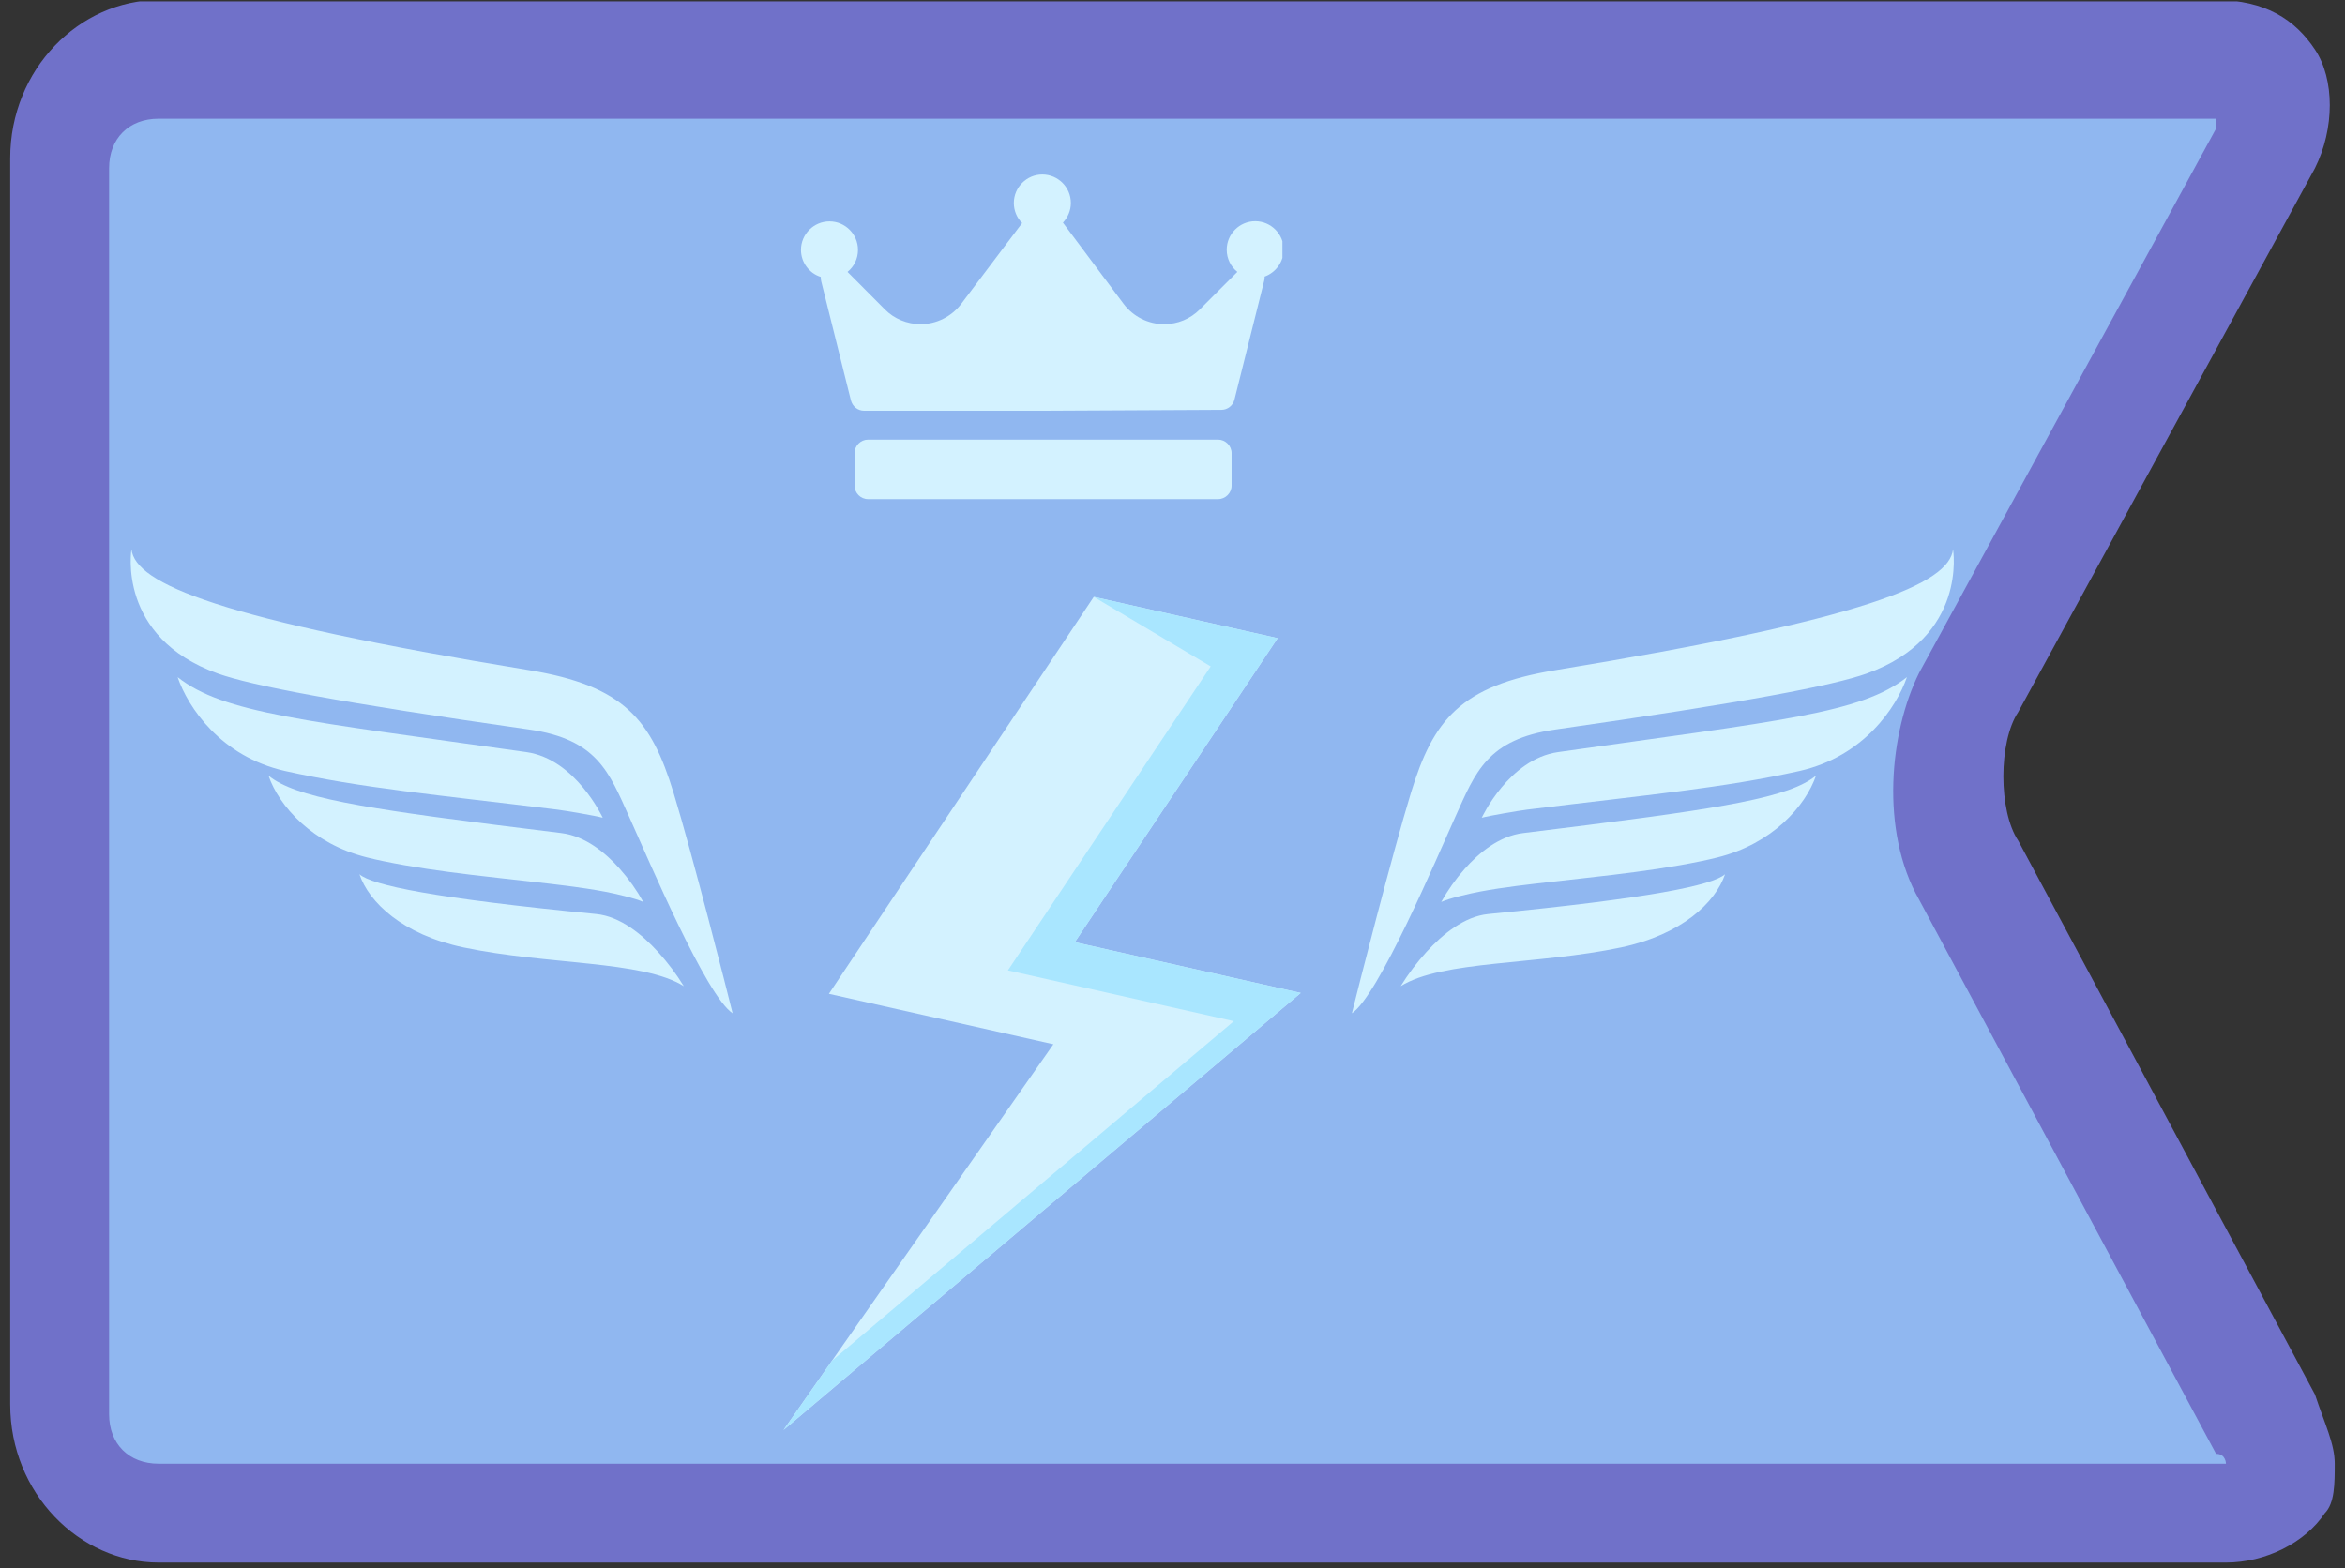 <svg xmlns="http://www.w3.org/2000/svg" xmlns:xlink="http://www.w3.org/1999/xlink" width="432" zoomAndPan="magnify" viewBox="0 0 324 216.75" height="289" preserveAspectRatio="xMidYMid meet" version="1.0"><rect x="0" y="0" width="324" height="216.75" fill="#333333" stroke="none"/><defs><clipPath id="b5f0557587"><path d="M 1 0.191 L 323 0.191 L 323 215.941 L 1 215.941 Z M 1 0.191 " clip-rule="nonzero"/></clipPath><clipPath id="619dec8c80"><path d="M 17 75.887 L 101.492 75.887 L 101.492 140.312 L 17 140.312 Z M 17 75.887 " clip-rule="nonzero"/></clipPath><clipPath id="848a07a138"><path d="M 1 0.887 L 84.223 0.887 L 84.223 65.238 L 1 65.238 Z M 1 0.887 " clip-rule="nonzero"/></clipPath><clipPath id="a7cdb83aed"><rect x="0" width="85" y="0" height="66"/></clipPath><clipPath id="3b842ad499"><path d="M 186.785 75.887 L 270 75.887 L 270 140.312 L 186.785 140.312 Z M 186.785 75.887 " clip-rule="nonzero"/></clipPath><clipPath id="f01b37b9d2"><path d="M 110.516 24.113 L 177.188 24.113 L 177.188 69 L 110.516 69 Z M 110.516 24.113 " clip-rule="nonzero"/></clipPath><clipPath id="0d20e48134"><path d="M 108.164 82.484 L 180 82.484 L 180 197.848 L 108.164 197.848 Z M 108.164 82.484 " clip-rule="nonzero"/></clipPath></defs><path fill="#90b7f0" d="M 304.816 13.672 C 313.016 13.672 315.75 19.137 311.648 25.973 L 270.648 101.141 C 266.547 107.973 266.547 118.906 270.648 125.742 L 311.648 202.277 C 315.75 209.109 311.648 214.574 304.816 214.574 L 20.543 214.574 C 12.344 214.574 6.875 207.742 6.875 200.91 L 6.875 28.707 C 6.875 20.504 13.707 15.039 20.543 15.039 L 304.816 15.039 Z M 304.816 13.672 " fill-opacity="1" fill-rule="nonzero"/><g clip-path="url(#b5f0557587)"><path fill="#7071c9" d="M 322.582 202.277 C 322.582 205.008 322.582 207.742 321.215 209.109 C 318.484 213.211 313.016 215.941 307.551 215.941 L 21.91 215.941 C 10.977 215.941 1.41 206.375 1.41 194.074 L 1.41 21.871 C 1.41 9.57 10.977 0.004 21.91 0.004 L 306.184 0.004 C 313.016 0.004 317.117 2.738 319.848 6.84 C 322.582 10.938 322.582 17.773 319.848 23.238 L 278.848 98.406 C 276.113 102.508 276.113 112.074 278.848 116.172 L 319.848 192.707 C 321.215 196.809 322.582 199.543 322.582 202.277 Z M 15.074 195.441 C 15.074 199.543 17.809 202.277 21.91 202.277 L 306.184 202.277 C 307.551 202.277 307.551 202.277 307.551 202.277 C 307.551 202.277 307.551 200.91 306.184 200.91 L 265.18 124.375 C 259.715 114.809 261.082 101.141 265.18 92.941 L 306.184 17.773 C 306.184 16.406 306.184 16.406 306.184 16.406 C 306.184 16.406 304.816 16.406 304.816 16.406 L 21.91 16.406 C 17.809 16.406 15.074 19.137 15.074 23.238 Z M 15.074 195.441 " fill-opacity="1" fill-rule="nonzero"/></g><g clip-path="url(#619dec8c80)"><g transform="matrix(1, 0, 0, 1, 17, 75)"><g clip-path="url(#a7cdb83aed)"><path fill="#d3f2ff" d="M 51.086 49.754 C 55.062 50.25 59.789 50.77 65.371 51.316 C 68.688 51.637 71.711 54.129 73.91 56.543 C 75.25 58.012 76.438 59.594 77.48 61.285 C 74.621 59.492 69.895 58.766 64.441 58.18 C 58.988 57.594 52.805 57.148 47.039 55.93 C 42.809 55.035 39.543 53.473 37.172 51.652 C 34.801 49.832 33.32 47.75 32.664 45.816 C 33.531 46.582 36.125 47.414 41.293 48.324 C 43.879 48.781 47.105 49.254 51.086 49.754 Z M 51.086 49.754 " fill-opacity="1" fill-rule="nonzero"/><path fill="#d3f2ff" d="M 32.777 36.312 C 35.566 36.812 38.863 37.312 42.781 37.852 C 43.234 37.914 43.695 37.977 44.164 38.039 C 48.766 38.66 54.172 39.348 60.551 40.125 C 63.855 40.527 66.656 42.836 68.645 45.082 C 69.887 46.488 70.965 48.008 71.879 49.648 C 70.789 49.145 68.02 48.496 66.562 48.223 C 63.18 47.59 59.734 47.215 56.324 46.828 C 53.523 46.508 50.797 46.215 48.137 45.895 C 43.891 45.383 39.871 44.816 35.977 44.008 C 35.215 43.852 34.473 43.684 33.738 43.5 C 29.863 42.535 26.883 40.758 24.668 38.762 C 22.281 36.613 20.789 34.207 20.102 32.195 C 21.93 33.68 25.082 34.809 30.598 35.902 C 31.289 36.039 32.016 36.176 32.777 36.312 Z M 32.777 36.312 " fill-opacity="1" fill-rule="nonzero"/><path fill="#d3f2ff" d="M 36.148 26.188 C 41.605 26.973 48.055 27.848 55.73 28.938 C 62.543 29.902 66.277 38.008 66.277 38.008 C 65.258 37.73 61.18 37.031 59.98 36.883 C 51.66 35.859 44.859 35.109 38.836 34.324 C 32.812 33.539 27.562 32.711 22.344 31.539 C 17.914 30.531 14.574 28.336 12.16 25.871 C 9.746 23.402 8.258 20.668 7.539 18.578 C 10.723 21.086 15.098 22.59 22.512 24.008 C 26.219 24.719 30.688 25.406 36.148 26.188 Z M 36.148 26.188 " fill-opacity="1" fill-rule="nonzero"/><g clip-path="url(#848a07a138)"><path fill="#d3f2ff" d="M 1.164 0.914 C 1.715 5.676 13.188 10.578 56.098 17.613 C 69.246 19.766 72.98 24.496 76.055 34.535 C 78.652 43.012 83.43 61.824 84.223 65.031 C 80.559 62.621 72.648 43.895 69.902 37.816 C 67.156 31.734 65.531 27.164 56.098 25.816 C 29.73 22.051 17.719 19.734 13.094 18.078 C -0.906 13.062 1.164 0.914 1.164 0.914 Z M 1.164 0.914 " fill-opacity="1" fill-rule="nonzero"/></g></g></g></g><path fill="#d3f2ff" d="M 219.926 124.754 C 215.945 125.25 211.219 125.77 205.637 126.316 C 202.324 126.637 199.297 129.129 197.098 131.543 C 195.762 133.012 194.57 134.594 193.527 136.285 C 196.387 134.492 201.113 133.766 206.566 133.18 C 212.02 132.594 218.203 132.148 223.973 130.93 C 228.199 130.035 231.465 128.473 233.836 126.652 C 236.207 124.832 237.688 122.75 238.344 120.816 C 237.477 121.582 234.883 122.414 229.715 123.324 C 227.129 123.781 223.902 124.254 219.926 124.754 Z M 219.926 124.754 " fill-opacity="1" fill-rule="nonzero"/><path fill="#d3f2ff" d="M 238.23 111.312 C 235.441 111.812 232.145 112.312 228.23 112.852 C 227.777 112.914 227.312 112.977 226.844 113.039 C 222.242 113.66 216.836 114.348 210.457 115.125 C 207.152 115.527 204.352 117.836 202.363 120.082 C 201.121 121.488 200.043 123.008 199.129 124.648 C 200.219 124.145 202.992 123.496 204.449 123.223 C 207.828 122.59 211.273 122.215 214.684 121.828 C 217.484 121.508 220.211 121.215 222.871 120.895 C 227.117 120.383 231.137 119.816 235.031 119.008 C 235.793 118.852 236.539 118.684 237.27 118.5 C 241.145 117.535 244.129 115.758 246.344 113.762 C 248.727 111.613 250.219 109.207 250.906 107.195 C 249.078 108.68 245.926 109.809 240.41 110.902 C 239.719 111.039 238.992 111.176 238.23 111.312 Z M 238.23 111.312 " fill-opacity="1" fill-rule="nonzero"/><path fill="#d3f2ff" d="M 234.863 101.188 C 229.402 101.973 222.953 102.848 215.277 103.938 C 208.465 104.902 204.73 113.008 204.73 113.008 C 205.75 112.73 209.828 112.031 211.027 111.883 C 219.348 110.859 226.148 110.109 232.172 109.324 C 238.195 108.539 243.445 107.711 248.664 106.539 C 253.094 105.531 256.434 103.336 258.848 100.871 C 261.262 98.402 262.75 95.668 263.473 93.578 C 260.285 96.086 255.91 97.59 248.496 99.008 C 244.789 99.719 240.32 100.406 234.863 101.188 Z M 234.863 101.188 " fill-opacity="1" fill-rule="nonzero"/><g clip-path="url(#3b842ad499)"><path fill="#d3f2ff" d="M 269.844 75.914 C 269.293 80.676 257.824 85.578 214.91 92.613 C 201.766 94.766 198.027 99.496 194.953 109.535 C 192.355 118.012 187.578 136.824 186.785 140.031 C 190.449 137.621 198.359 118.895 201.105 112.816 C 203.852 106.734 205.477 102.164 214.91 100.816 C 241.277 97.051 253.289 94.734 257.914 93.078 C 271.914 88.062 269.844 75.914 269.844 75.914 Z M 269.844 75.914 " fill-opacity="1" fill-rule="nonzero"/></g><g clip-path="url(#f01b37b9d2)"><path fill="#d3f2ff" d="M 174.727 38.223 C 174.727 38.395 174.727 38.594 174.676 38.77 L 170.562 55.219 C 170.363 56.043 169.617 56.641 168.77 56.641 L 144.09 56.766 L 119.391 56.766 C 118.543 56.766 117.797 56.191 117.57 55.344 L 113.457 38.844 C 113.406 38.645 113.406 38.445 113.406 38.27 C 111.812 37.773 110.668 36.277 110.668 34.531 C 110.668 32.363 112.438 30.594 114.605 30.594 C 116.773 30.594 118.543 32.363 118.543 34.531 C 118.543 35.754 117.996 36.852 117.098 37.574 L 122.258 42.758 C 123.527 44.055 125.348 44.801 127.191 44.801 C 129.387 44.801 131.453 43.754 132.777 42.035 L 141.227 30.82 C 140.504 30.121 140.078 29.125 140.078 28.051 C 140.078 25.883 141.848 24.113 144.016 24.113 C 146.184 24.113 147.957 25.883 147.957 28.051 C 147.957 29.098 147.531 30.047 146.859 30.77 L 155.258 42.012 C 156.578 43.754 158.648 44.801 160.84 44.801 C 162.711 44.801 164.457 44.078 165.777 42.758 L 170.961 37.574 C 170.062 36.852 169.492 35.754 169.492 34.508 C 169.492 32.34 171.262 30.57 173.43 30.57 C 175.598 30.57 177.367 32.34 177.367 34.508 C 177.344 36.227 176.246 37.672 174.727 38.223 Z M 170.164 62.625 C 170.164 61.602 169.316 60.754 168.293 60.754 L 119.938 60.754 C 118.918 60.754 118.07 61.602 118.07 62.625 L 118.07 67.109 C 118.07 68.133 118.918 68.98 119.938 68.98 L 168.293 68.98 C 169.316 68.98 170.164 68.133 170.164 67.109 Z M 170.164 62.625 " fill-opacity="1" fill-rule="nonzero"/></g><g clip-path="url(#0d20e48134)"><path fill="#d3f2ff" d="M 145.543 144.312 L 114.527 137.34 L 151.121 82.484 L 176.527 88.195 L 148.5 130.207 L 179.715 137.223 L 108.254 197.625 L 145.543 144.312 " fill-opacity="1" fill-rule="nonzero"/><path fill="#a9e6ff" d="M 148.5 130.207 L 176.527 88.195 L 151.121 82.484 L 167.281 92.094 L 139.258 134.105 L 170.473 141.121 L 114.949 188.051 L 108.254 197.625 L 179.715 137.223 L 148.5 130.207 " fill-opacity="1" fill-rule="nonzero"/></g></svg>